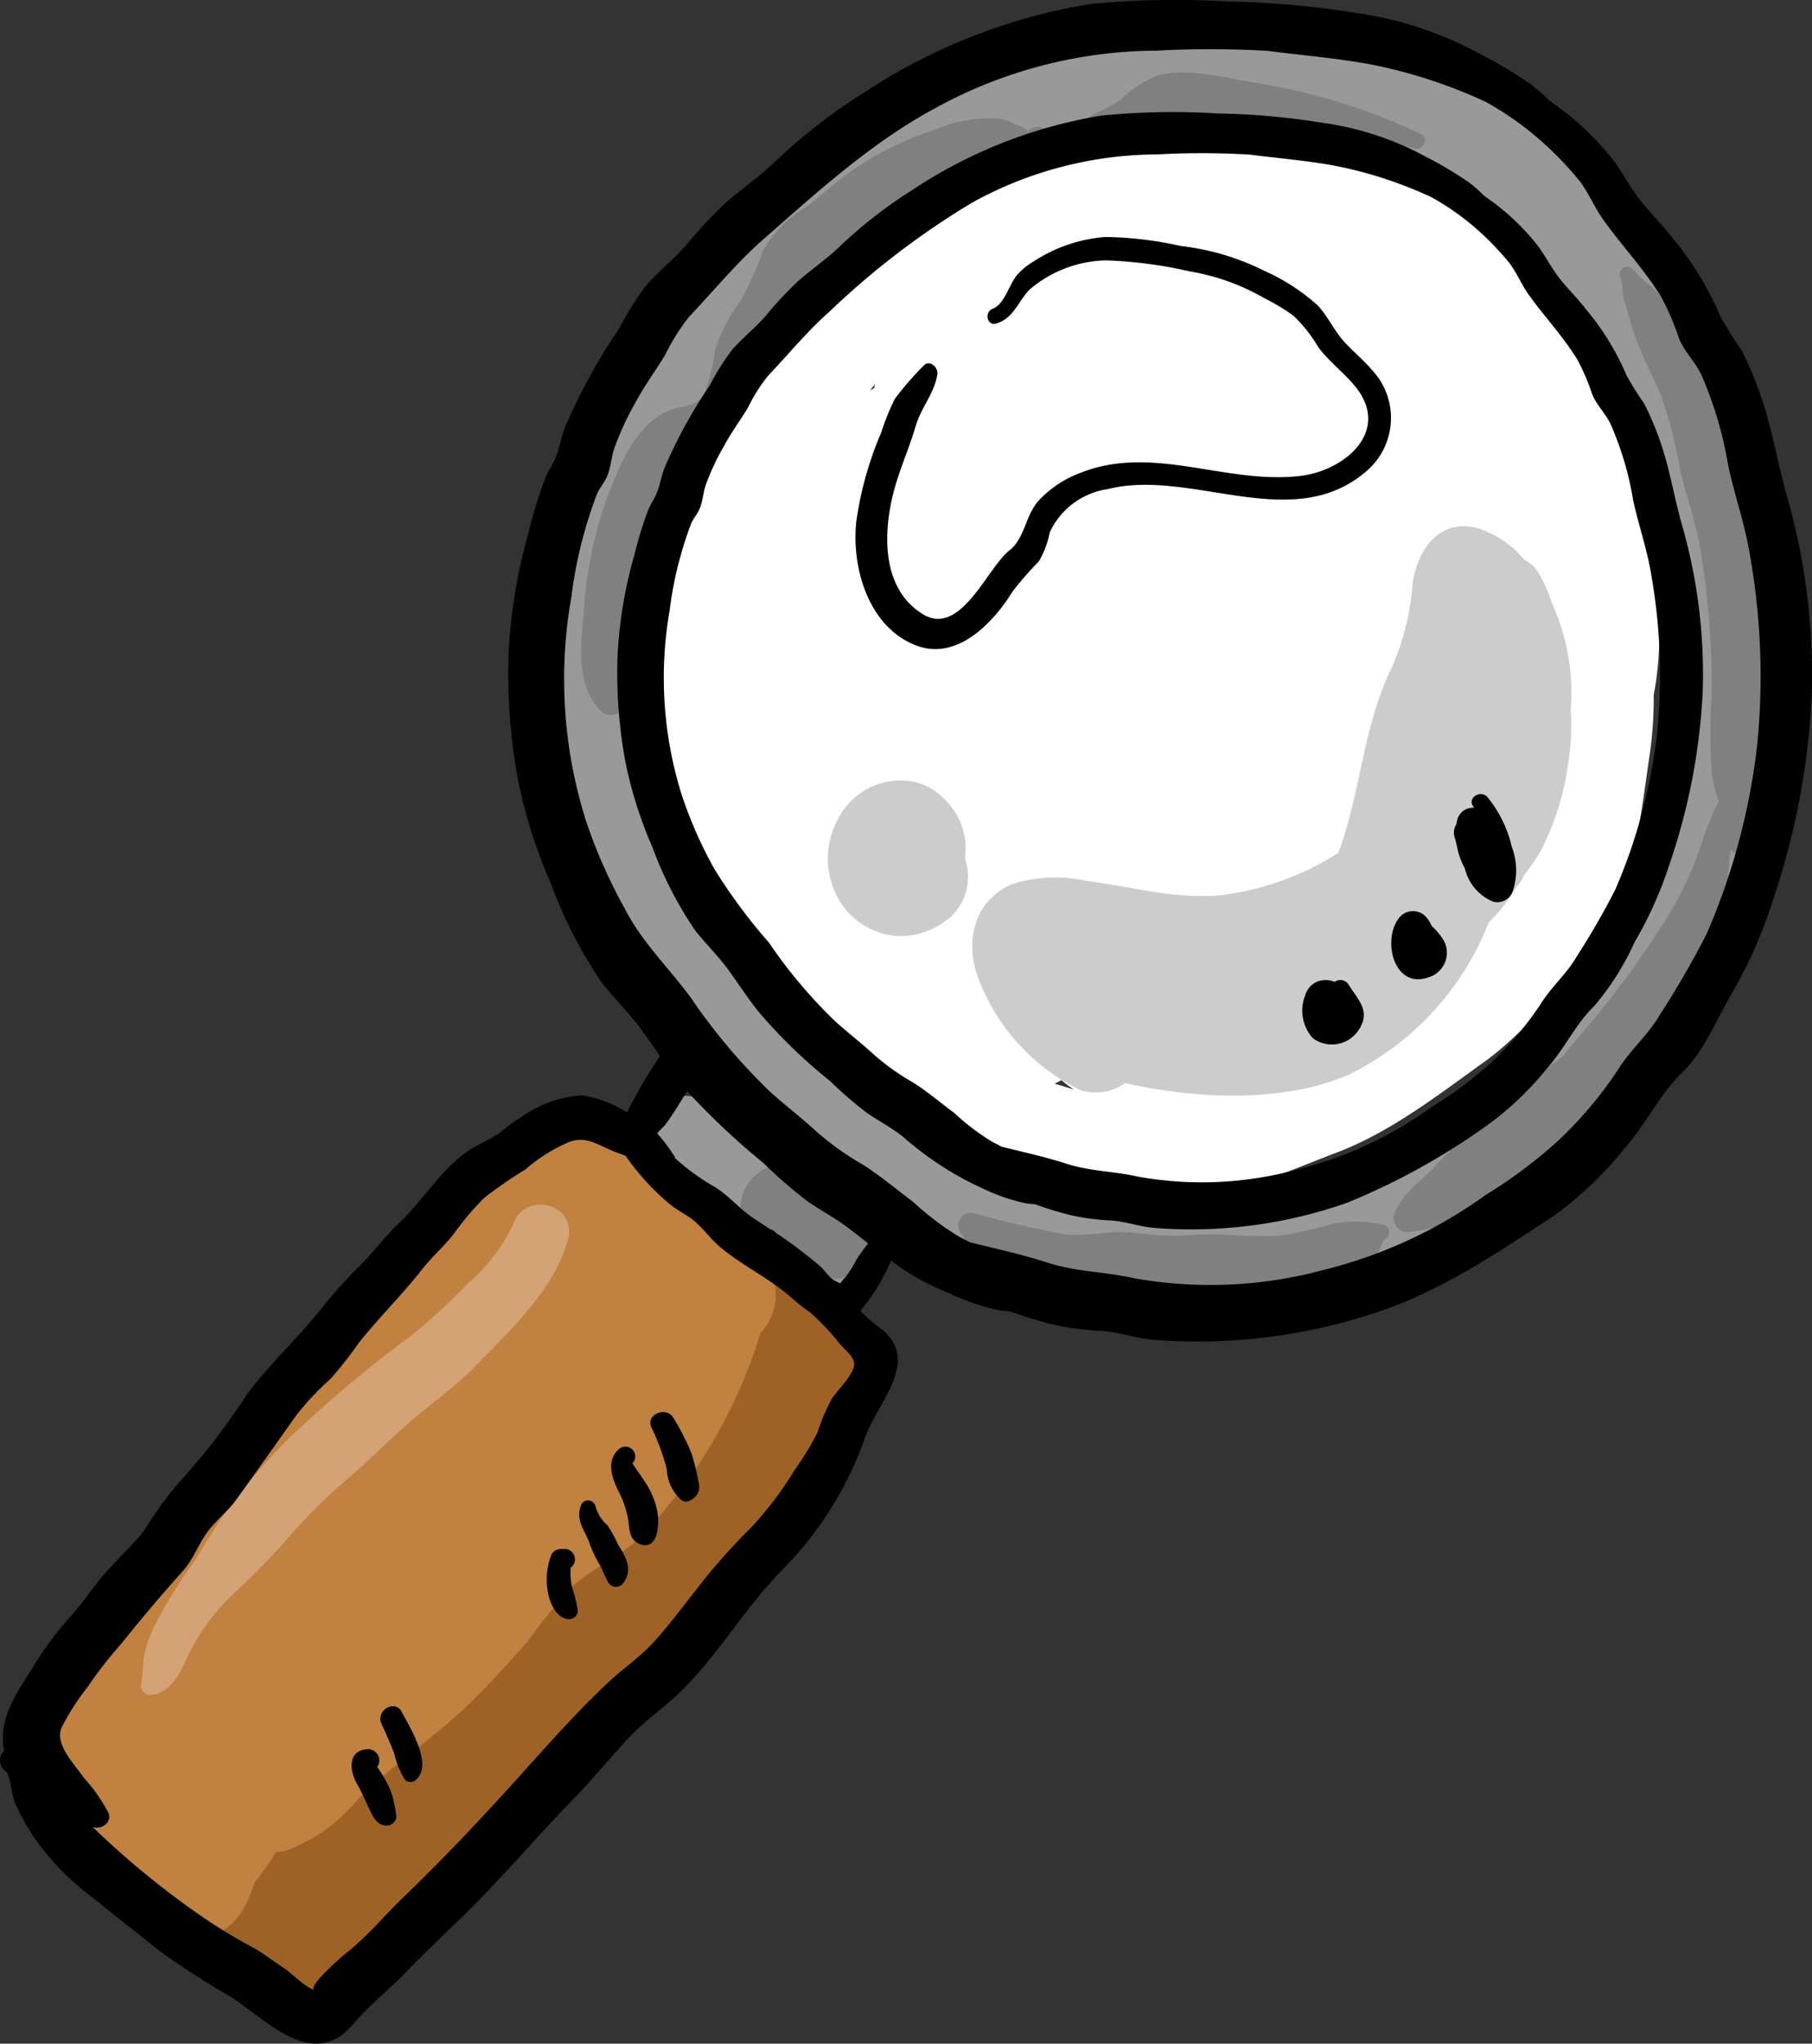<svg xmlns="http://www.w3.org/2000/svg" width="104.61" height="117.98" viewBox="0 0 104.61 117.98">
  <rect x="0" y="0" width="104.61" height="117.98" fill="#333333" stroke="none"/>
  <g id="Group_3218" data-name="Group 3218" transform="translate(0)">
    <path id="Path_66990" data-name="Path 66990" d="M68.73,58.955c.47-1.7.68-3.45,1.13-5.152A13.235,13.235,0,0,1,73.016,48.4c1.066-1.223,1.893-2.622,2.987-3.823a16.052,16.052,0,0,1,4.251-3.4,38.392,38.392,0,0,0,4-2.524,22.7,22.7,0,0,1,5.187-2.326,21.435,21.435,0,0,1,6.36-1.593,49.715,49.715,0,0,1,6.258.259c1.04.073,2.151.15,3.239.325,1.7-.313,3.73-.616,5.3.241a37.784,37.784,0,0,1,4.022,2.9,15.936,15.936,0,0,1,3.9,3.767,20.155,20.155,0,0,1,2,4.383,8.43,8.43,0,0,1,.816.794,11.951,11.951,0,0,1,2.318,4.318,19.342,19.342,0,0,1,1.227,4.832c.251,3.483.751,6.775.085,10.256a23.449,23.449,0,0,1-.24,3.5c-.512,3.4-.786,6.824-2.625,9.847a14.912,14.912,0,0,1-1.556,2.056c-.335.385-.752,1.089-1.155,1.595a21,21,0,0,1-3.983,4.035c-2.73,1.951-5.583,4.208-8.768,5.406-1.609.605-3.168,1.3-4.816,1.787a24.18,24.18,0,0,1-5.76.95c-3.392.166-6.971-1.094-10.1-2.288a13.551,13.551,0,0,1-4.363-2.734c-.933-.879-2.185-1.718-3.247-2.71-.627-.586-1.134-1.24-1.8-1.792a18.629,18.629,0,0,1-1.852-1.618,22.741,22.741,0,0,1-3.508-4.657c-1.72-3.282-3.445-6.745-3.824-10.482A29.952,29.952,0,0,1,68.73,58.955Zm46.881,20.528a9.479,9.479,0,0,1,1.239-1.376,5.2,5.2,0,0,0,.551-.772,3.426,3.426,0,0,1-1.431-.548c0,.031-.007.062-.011.094a9.106,9.106,0,0,1-1.327,3.953A8.472,8.472,0,0,0,115.611,79.483ZM112.9,82.659c.35-.33.685-.683,1.015-1.039a3.5,3.5,0,0,1-2.092.807c-.048.232-.1.463-.154.693-.047.194-.1.395-.16.6A16.927,16.927,0,0,0,112.9,82.659ZM91.491,89.6a6.955,6.955,0,0,1-.721-.542c-.13.071-.26.142-.393.205C90.753,89.374,91.126,89.485,91.491,89.6ZM79.962,49.108c.016-.076.033-.153.05-.229-.1.12-.2.24-.3.362C79.793,49.193,79.877,49.149,79.962,49.108Z" transform="translate(-29.492 -26.701)" fill="#fff"/>
    <path id="Path_66991" data-name="Path 66991" d="M267.208,314.956c.281-.392.571-.776.866-1.156a3.37,3.37,0,0,1,.774-.973c2.395-2.92,5.128-5.557,7.728-8.288.853-.9,1.494-1.732,2.171-2.576a6.08,6.08,0,0,1,.355-1.031,24.655,24.655,0,0,1,3.387-4.606c1.246-1.6,2.316-3.306,3.713-4.782,1.529-1.614,3.075-3.255,4.656-4.811a5.664,5.664,0,0,1,2.795-1.9,3.4,3.4,0,0,1,.811-.035,1.983,1.983,0,0,1,.957-1.43c1.668-.929,3.422.126,4.672,1.3.3.28.571.575.848.866.316.276.639.543.965.805a4.7,4.7,0,0,1,2,1.2,25.143,25.143,0,0,1,1.772,1.987c1.823.4,3.566,2.345,4.734,3.509,1.385,1.38,3.9,3.409,3.233,5.6a1.686,1.686,0,0,1-.94,1.1,3.544,3.544,0,0,1-.469,2.547c.008-.01-.186.255-.31.412-.03.1-.1.281-.1.283a4.7,4.7,0,0,1-1.006,1.581c-.608.814-1.293,1.527-1.877,2.357a15.644,15.644,0,0,1-1.969,2.7c-1.576,1.447-2.768,3.209-4.518,4.523a48.7,48.7,0,0,0-4.824,4.25c-1.489,1.463-3.022,2.9-4.506,4.19-.841.731-1.75,1.307-2.53,2.046-.8.756-1.616,1.5-2.44,2.226a25.473,25.473,0,0,0-1.82,1.937c-.684.74-1.022,1.539-1.665,2.329a4.522,4.522,0,0,1-4.689,1.67,7,7,0,0,1-2.1-1.318c-.466-.321-1.013-.51-1.5-.783-.441-.245-.822-.6-1.254-.847a6.452,6.452,0,0,1-2.025-1.289,4.916,4.916,0,0,1-1.059-1.927c-.01-.037-.014-.07-.021-.106-.372-.28-.749-.557-1.147-.819a21.247,21.247,0,0,1-2.931-1.949c-.741-.689-1.758-1.26-2.168-2.229C264.859,319.346,265.935,316.729,267.208,314.956Z" transform="translate(-263.623 -217.799)" fill="#9e6226"/>
    <path id="Path_66992" data-name="Path 66992" d="M289.685,313.63c.47-.694.625-.783.907-1.247.31-.51.553-1.062.87-1.567.556-.887,1.249-1.615,1.779-2.5a23.727,23.727,0,0,1,2.141-2.952,30.632,30.632,0,0,1,2.432-2.737c.717-.674,1.53-1.155,2.169-1.843a58.792,58.792,0,0,0,4.133-5.135,38.567,38.567,0,0,0,3.211-4.58,13.032,13.032,0,0,1,4.586-4.954,19,19,0,0,1,3.527-2.157,3.991,3.991,0,0,1,.886-1.5c1.675-1.718,3.846-1.018,5.58.129a49.335,49.335,0,0,1,7.377,6.579,3.128,3.128,0,0,1,.019,4.366,29.218,29.218,0,0,1-7.156,12.009c-1.134.959-2.522,1.609-3.648,2.568a29.637,29.637,0,0,0-2.613,3.209c-1.021,1.14-2.165,2.422-3.345,3.576-2.087,2.042-4.486,3.542-6.494,5.58a9.845,9.845,0,0,1-4.106,2.941,2.517,2.517,0,0,1-.616.089,13.617,13.617,0,0,1-1.224,1.748c-.016.046-.034.095-.055.151.008-.021-.5,1.361-.2.477a3.973,3.973,0,0,1-3.747,2.853,6.546,6.546,0,0,1-5.882-5.793,6.045,6.045,0,0,1-1.107-2.5,20.007,20.007,0,0,1-.475-3.438A5.894,5.894,0,0,1,289.685,313.63Z" transform="translate(-285.395 -216.585)" fill="#c18140"/>
    <path id="Path_66993" data-name="Path 66993" d="M340.389,329.435c.113-.493.085-1,.155-1.492a7.141,7.141,0,0,1,.679-1.929,28.915,28.915,0,0,1,2.2-3.552c.784-1.213,1.451-2.421,2.333-3.582a38.1,38.1,0,0,1,3.277-3.669,71.87,71.87,0,0,1,6.857-5.757,35.353,35.353,0,0,0,3.322-3.04,10.442,10.442,0,0,0,2.645-3.443c.681-1.982,3.737-1.189,3.171.874-.8,2.9-3.31,5.2-5.344,7.3-1.1,1.139-2.421,2.064-3.628,3.091-1.274,1.085-2.436,2.286-3.7,3.376a30.622,30.622,0,0,0-3.6,3.585,42.916,42.916,0,0,1-3.16,3.2,12.156,12.156,0,0,0-2.66,3.811c-.389.852-.967,1.867-2.024,1.924A.554.554,0,0,1,340.389,329.435Z" transform="translate(-332.239 -232.28)" fill="#d4a375"/>
    <path id="Path_66994" data-name="Path 66994" d="M263.557,276.217c.014-.034.027-.068.041-.1a2.171,2.171,0,0,1,2.571-1.46c1.075.187,1.711,1.135,2.449,1.716a32.162,32.162,0,0,1,3.271,2.347,11.291,11.291,0,0,0,2.428,2.076c1.245.709,2.23,1.29,2.355,2.869.149,1.874-1.908,2.436-3.2,1.726l.013.1c-.635-.417-1.426-.687-2.091-1.124a13.556,13.556,0,0,1-2.617-2.245,12.491,12.491,0,0,0-2.174-1.875,6.428,6.428,0,0,1-1.371-1.187c-.132-.161-.353-.337-.315-.382A1.941,1.941,0,0,1,263.557,276.217Z" transform="translate(-226.088 -211.331)" fill="#999"/>
    <path id="Path_66995" data-name="Path 66995" d="M264.808,293.845a2.591,2.591,0,0,1,2.549-2.251,5.05,5.05,0,0,1,3.592,2.01,11.7,11.7,0,0,1,.741.971c-.284-.392.2.251.3.443a2.429,2.429,0,0,1,.212,1.937l-.035,0a1.477,1.477,0,0,1-.763.949q-.721.318-.315.125.443-.21-.39.157a2.849,2.849,0,0,1-2.226-.4,11.9,11.9,0,0,1-1.309-.822c-.1-.076-.266-.159-.377-.251-.042-.007-.083-.012-.125-.021A2.577,2.577,0,0,1,264.808,293.845Z" transform="translate(-222.043 -224.403)" fill="gray"/>
    <path id="Path_66996" data-name="Path 66996" d="M36.51,38.131a23.808,23.808,0,0,1,1.881-5.408,23.487,23.487,0,0,1,2.872-4.762c.431-.526.9-.994,1.313-1.531.633-.834,1.176-1.745,1.855-2.546a41.027,41.027,0,0,1,2.828-3.4c1.376-1.3,2.8-2.537,4.211-3.8a26.732,26.732,0,0,1,2.191-1.733c.324-.235.646-.535.974-.754.188-.125,1.12-.787.3,0a15.3,15.3,0,0,1,4.638-3.311A26.77,26.77,0,0,1,63.992,9.17a28.487,28.487,0,0,1,5.8-.649c1.641,0,3.255-.447,4.9-.41.929.02,1.852.26,2.788.287,1.2.035,2.371-.013,3.567.113a17.424,17.424,0,0,1,5.165,1.182c.947.415,1.878.853,2.811,1.294A20.693,20.693,0,0,1,91.7,12.2c1.225.8,2.493,1.562,3.637,2.489a8.207,8.207,0,0,1,1.323.876A11.028,11.028,0,0,1,98.886,18.3c.562.9.977,1.869,1.517,2.773a24.961,24.961,0,0,1,1.628,2.8,3.456,3.456,0,0,1,.294,1.245,1.885,1.885,0,0,1,1.175.974c.141.3.26.586.364.867.418,1.041.77,2.1,1.1,3.179a29.344,29.344,0,0,1,.668,3.032,2.571,2.571,0,0,1-.087,1.318,33.1,33.1,0,0,0,.967,3.2,28.1,28.1,0,0,1,1.083,5.135,14.276,14.276,0,0,1,.133,5.82,1.773,1.773,0,0,1-.883,1.177c-.007.369-.008.74.015,1.116a12.275,12.275,0,0,1-.1,3.582,40.017,40.017,0,0,1-1.669,5.931,24.391,24.391,0,0,1-2.74,4.861,26.231,26.231,0,0,1-3.634,4.636c-.742.667-1.331,1.464-2.1,2.116-.8.677-1.568,1.362-2.389,1.983a10.043,10.043,0,0,1-2.666,1.65,4.4,4.4,0,0,1-.738.194c-.455.326-.922.641-1.407.946a27.071,27.071,0,0,1-11.584,4.278c-1.792.142-3.738.23-5.657.249a23.462,23.462,0,0,1-3.207-.283c-1.057-.134-1.72-.229-2.488-.338a12.619,12.619,0,0,1-3.575-1.215,25.921,25.921,0,0,1-2.579-1.213c-1.646-1.007-3.222-2.12-4.836-3.174-.911-.6-1.537-1.181-2.485-1.786a17.223,17.223,0,0,1-2.475-1.634,8.75,8.75,0,0,1-1.65-2.1,7.507,7.507,0,0,1-1.344-.8,22.857,22.857,0,0,1-1.922-1.7,7.5,7.5,0,0,1-1.565-1.963,7.884,7.884,0,0,0-1.412-1.533,7.561,7.561,0,0,1-.889-1.15c-.066-.109-.262-.519-.375-.776-.184-.249-.573-.836-.63-.933a6.391,6.391,0,0,1-.613-1.506c-.01-.037-.019-.078-.029-.117a16.416,16.416,0,0,1-1.5-4.395,43.063,43.063,0,0,0-1.092-4.852,23.021,23.021,0,0,1-1.256-5.987A22.359,22.359,0,0,1,36.51,38.131ZM48.185,60.86A7.156,7.156,0,0,1,49.3,62.811c.98,1.117,2,2.169,3,3.274a10.063,10.063,0,0,1,.847,1.083c1.374.781,2.736,1.575,4.054,2.424,1.381.889,2.7,1.9,4.132,2.838a24.874,24.874,0,0,0,4.589,2.424,17.755,17.755,0,0,0,4.884.9,29.505,29.505,0,0,0,4.909.079,26.666,26.666,0,0,0,2.718-.137c.932-.179,1.882-.465,2.8-.726s1.823-.55,2.722-.863a8.643,8.643,0,0,0,1.023-.41c.164-.082.319-.185.484-.265l.492-.207.033-.025a9.472,9.472,0,0,1,1.945-1.07,4.105,4.105,0,0,1,.409-.492,13.248,13.248,0,0,1,2.064-1.43,24.268,24.268,0,0,0,3.893-3.382c.569-.618,1.25-1.078,1.8-1.7a23.3,23.3,0,0,0,1.369-2.031c.929-1.317,1.619-2.784,2.531-4.1a15.565,15.565,0,0,0,1.771-4.389,10.363,10.363,0,0,0,.593-2.9,32.921,32.921,0,0,1,.264-3.344c.111-.877.209-1.783.287-2.692a13.5,13.5,0,0,1-.642-3.082c-.142-1.34-.285-2.667-.5-3.991-.778-2.286-1.212-4.677-2.118-6.907-.494-1.218-.915-2.465-1.4-3.686-.2-.5-.368-1.014-.543-1.53-.88-1.085-1.54-2.275-2.468-3.339a17.869,17.869,0,0,1-1.705-2.05,5.782,5.782,0,0,1-.5-.976c-.046-.115-.124-.5-.177-.751-.03-.026-.06-.052-.091-.077a39.77,39.77,0,0,0-3.875-2.277,38.245,38.245,0,0,0-4.313-1.987,12.57,12.57,0,0,0-3.463-.99c-1.529-.208-3.053-.074-4.594-.2a16.471,16.471,0,0,0-2.613-.192c-.849.063-1.65.262-2.5.344-1.385.134-2.764.106-4.156.27-.621.073-1.257.1-1.878.205a6.029,6.029,0,0,1-1,.368c-.451.164-.893.3-1.331.5a17.315,17.315,0,0,0-3.37,1.852c-.1.07-.18.128-.252.177-.072.093-.18.221-.341.4a2.7,2.7,0,0,1-.741.651c-.655.412-1.286.814-1.916,1.279a30.942,30.942,0,0,0-6.347,6.132c-.871,1.172-1.787,2.267-2.6,3.482-.837,1.251-1.842,2.282-2.628,3.564-.41.668-.829,1.344-1.23,2.017-.333.56-.518,1.194-.86,1.747a9.741,9.741,0,0,0-1.13,4.657,23.939,23.939,0,0,0,.456,5.46c.338,1.641.9,3.192,1.176,4.851a29.129,29.129,0,0,0,.872,3.964c1.285,1.252,1.784,2.753,2.673,3.96C47.059,59.852,47.819,60.421,48.185,60.86Z" transform="translate(-5.023 -6.24)" fill="#999"/>
    <g id="Group_3216" data-name="Group 3216" transform="translate(33.553 4.186)">
      <path id="Path_66997" data-name="Path 66997" d="M39.3,121.312c.579-1.232,1.674-1.825,2.52-2.844a41.136,41.136,0,0,1,3.4-3.073,34.748,34.748,0,0,1,3.355-2.715c.156-.119.353-.274.519-.424-.125.092.547-.714.482-.638.409-.486.829-.958,1.23-1.453A52.614,52.614,0,0,0,55.08,104.2a19.133,19.133,0,0,0,1.868-4.029c.191-.607.439-1.21.676-1.8a5.045,5.045,0,0,1,.349-.683,11.469,11.469,0,0,1-.4-1.568,29.6,29.6,0,0,1-.008-4.525,50.062,50.062,0,0,0-.665-8.576c-.261-1.458-.766-2.873-1.125-4.309a29.226,29.226,0,0,0-1.115-4.437c-.533-1.229-1.177-2.422-1.605-3.7-.2-.6-.352-1.223-.549-1.828-.12-.37-.057-.994-.212-1.3a.443.443,0,0,1,.764-.447,4.355,4.355,0,0,0,.968.866,9.605,9.605,0,0,1,1.283,1.554,24.842,24.842,0,0,1,2.516,3.757,23.059,23.059,0,0,1,1.3,4.613,48.677,48.677,0,0,1,1.241,5.046,30.792,30.792,0,0,1,.516,4.454c.006,1.593.112,3.19.114,4.79a15.8,15.8,0,0,1-.512,4.681c-.37,1.222-.37,2.781-1.189,3.8-.2.254-.53.092-.643-.149-.027.17-.049.341-.065.513a15.9,15.9,0,0,1-.881,4.4,35.391,35.391,0,0,1-3.687,7.135,14.141,14.141,0,0,1-2.481,3.055c-1.074.9-2.289,1.616-3.356,2.546-1.23,1.072-2.667,1.834-3.985,2.791a9.522,9.522,0,0,1-1.745,1.113,9.558,9.558,0,0,1-2.249.537A.812.812,0,0,1,39.3,121.312Z" transform="translate(7.704 -55.581)" fill="gray"/>
      <path id="Path_66998" data-name="Path 66998" d="M135.827,303.873a55.105,55.105,0,0,0,5.454,1.253,19.794,19.794,0,0,0,2.64-.165c.939-.025,1.848.151,2.781.2,1.108.059,2.2-.1,3.3-.063a30.766,30.766,0,0,0,3.413.091,27.2,27.2,0,0,0,3.261-.735,7.376,7.376,0,0,1,2.7.072.447.447,0,0,1,.223.825c-.247.187-.337.715-.536.974a3.8,3.8,0,0,1-1.186.983,14.1,14.1,0,0,1-3.5,1.2,22.916,22.916,0,0,1-3.9.368c-1.33.06-2.646.257-3.98.212a32.564,32.564,0,0,1-6.41-.35,7.412,7.412,0,0,1-3.105-1.636,8.477,8.477,0,0,1-1.966-2.176A.726.726,0,0,1,135.827,303.873Z" transform="translate(-113.162 -238.024)" fill="gray"/>
      <path id="Path_66999" data-name="Path 66999" d="M126.073,20.977c.615-.532,1.426-.736,2.083-1.218a7.078,7.078,0,0,1,2.157-1.423c1.772-.47,3.933.167,5.689.428a35.262,35.262,0,0,1,9.52,2.95c.488.225.137.974-.357.848-1.659-.426-3.29-.018-4.96-.2-1.563-.172-3.153-.1-4.7-.31a14.063,14.063,0,0,0-4.886-.212,6,6,0,0,1-2.552-.243c-.718-.117-1.306.207-1.932-.188A.277.277,0,0,1,126.073,20.977Z" transform="translate(-97.047 -18.168)" fill="gray"/>
      <path id="Path_67000" data-name="Path 67000" d="M221.369,58.116a23.973,23.973,0,0,1,1.225-6.345c.687-1.846,1.529-4.2,3.369-5.24.81-.457,1.887-.262,2.391-1.129a13.888,13.888,0,0,0,.627-2.613,10.2,10.2,0,0,1,1.44-2.74,18.042,18.042,0,0,0,1.305-2.9,6.858,6.858,0,0,1,2.345-2.433c.771-.515,1.423-1.179,2.181-1.738a17.829,17.829,0,0,1,5.472-2.838,7.85,7.85,0,0,1,3.724-.61c.465.1.842.347,1.279.478a.785.785,0,0,1,.28.28.651.651,0,0,1,.5-.274c.506-.154.676.583.213.772a20.376,20.376,0,0,0-1.954,1.183,20.858,20.858,0,0,1-2.907,1.3,9.572,9.572,0,0,0-2.617,1.129c-.74.535-1.567.933-2.274,1.511a25.491,25.491,0,0,0-3.852,3.616c-.54.668-1.046,1.324-1.626,1.955-.675.734-.879,1.723-1.529,2.452-.487.547-1.24.66-1.739,1.142a6.845,6.845,0,0,0-1.007,2.341,13.773,13.773,0,0,1-1.278,2.521,11.545,11.545,0,0,0-.99,2.279A22.249,22.249,0,0,0,224.78,57.7c-.094.973-.079,1.982-.258,2.948a10.743,10.743,0,0,1-.324,1.3c-.126.388-.537.83-.488,1.24.082.7-.892.992-1.331.551C220.919,62.273,221.2,59.993,221.369,58.116Z" transform="translate(-221.229 -26.862)" fill="gray"/>
    </g>
    <g id="Group_3217" data-name="Group 3217" transform="translate(47.79 30.383)">
      <path id="Path_67001" data-name="Path 67001" d="M91.572,152.515a8.2,8.2,0,0,1,4.243-.2c2.728.339,5.352,1.145,8.117.8a16.384,16.384,0,0,0,6.486-2.406c1.272-3.34,1.427-7.373,3.105-10.731a14.856,14.856,0,0,0,1.186-4.834c.275-1.859,1.457-3.713,3.648-3.212a5.746,5.746,0,0,1,2.792,1.846,1.9,1.9,0,0,1,.791.711,7.951,7.951,0,0,1,.8,1.768,12.593,12.593,0,0,1,1.134,5.123,9.388,9.388,0,0,1-.036,1.024,14.276,14.276,0,0,1-.136,3.07,15.74,15.74,0,0,1-1.566,5.057c-.39.716-.931,1.352-1.38,2.032a8.688,8.688,0,0,1-1.648,2.145c-.01.024-.018.048-.028.071a16.423,16.423,0,0,1-8,8.7c-3.746,1.679-8.789,1.431-12.728.569-.078-.017-.156-.039-.235-.059a2.9,2.9,0,0,1-2.626.4,11.833,11.833,0,0,1-5.834-6.389C88.905,156.091,89.192,153.569,91.572,152.515Z" transform="translate(-80.946 -131.853)" fill="#ccc"/>
      <path id="Path_67002" data-name="Path 67002" d="M240.465,216.667c.081.329.12.521,0,0Z" transform="translate(-232.446 -197.123)" fill="#ccc"/>
      <path id="Path_67003" data-name="Path 67003" d="M241.108,197.8a4.054,4.054,0,0,1,3.689-2.27l-.039.011a3.226,3.226,0,0,1,1.856.529l-.067-.066c.079.058.154.116.229.174l.021.016.049.039a3.861,3.861,0,0,1,.409.359,4.034,4.034,0,0,1,.95,1.378,3.852,3.852,0,0,1,.268,1.866c0,.065-.006.129-.008.193.024.089.047.182.069.27a3.157,3.157,0,0,1-.83,3.04,4.417,4.417,0,0,1-2.98,1.178,4.242,4.242,0,0,1-3.8-2.617A4.729,4.729,0,0,1,241.108,197.8Z" transform="translate(-240.54 -180.858)" fill="#ccc"/>
      <path id="Path_67004" data-name="Path 67004" d="M240.831,216.136c-.008-.032-.016-.066-.025-.1,0-.019-.007-.039-.011-.058Z" transform="translate(-232.813 -196.592)" fill="#ccc"/>
    </g>
    <path id="Path_67005" data-name="Path 67005" d="M29.248,101.065c-.377-1.969.83-3.439,1.859-5.133a18.406,18.406,0,0,1,2.028-2.672c.74-.832,1.338-1.777,2.084-2.6.673-.745,1.436-1.455,2.063-2.233a24.01,24.01,0,0,1,2.018-2.8A38.064,38.064,0,0,0,43.265,80.5c1.3-1.74,2.853-3.173,4.223-4.853a26.734,26.734,0,0,1,2.158-2.44c.862-.825,1.539-1.781,2.4-2.6,1.5-1.413,2.546-3.333,4.37-4.407a15.6,15.6,0,0,0,1.388-.756,14.188,14.188,0,0,1,1.615-1.168,6.964,6.964,0,0,1,3.166-1.046,6.77,6.77,0,0,1,2.627.992,28.516,28.516,0,0,1,1.9-3.26c-.348-.5-.69-.994-1.045-1.486-.7-.967-1.565-1.791-2.3-2.729A26.257,26.257,0,0,1,60.8,50.973a29.02,29.02,0,0,1-1.9-6.035,33.98,33.98,0,0,1-.526-7.256,31,31,0,0,1,1.167-6.989,26.281,26.281,0,0,1,.924-3.029c.154-.414.412-.769.585-1.16.256-.581.343-1.224.573-1.827a34.02,34.02,0,0,1,3.131-5.712,16.634,16.634,0,0,1,1.587-2.516c.733-.821,1.6-1.507,2.322-2.338a24.337,24.337,0,0,1,2.272-2.429c.948-.825,1.991-1.533,2.892-2.413a32.489,32.489,0,0,1,5.008-3.886A33.494,33.494,0,0,1,91.909.24,49.858,49.858,0,0,1,99.976.093a50.141,50.141,0,0,1,7.235.643,20.961,20.961,0,0,1,7.157,2.335,25.6,25.6,0,0,1,3.042,1.813,10.7,10.7,0,0,1,1.077.952,16.172,16.172,0,0,1,3.737,3.506c.515.724.913,1.5,1.466,2.206.573.727,1.236,1.369,1.806,2.1a18.261,18.261,0,0,1,2.832,4.615,22.146,22.146,0,0,0,1.214,1.936,20.272,20.272,0,0,1,1.136,2.7c.656,1.9.965,3.913,1.524,5.844a37.515,37.515,0,0,1,1.4,11.528,43.258,43.258,0,0,1-2.278,11.813,27.112,27.112,0,0,1-2.431,5.437c-.872,1.517-1.533,3.209-2.806,4.437-1.254,1.208-2.048,2.923-3.215,4.253a21.739,21.739,0,0,1-4.114,3.953c-3.13,2.042-6.254,4.18-9.81,5.44a32.6,32.6,0,0,1-13.4,1.738c-1.011-.091-1.963-.45-2.974-.513a15.594,15.594,0,0,1-2.947-.408,24.007,24.007,0,0,1-2.3-.714c-.208-.015-.417-.034-.628-.064a13.564,13.564,0,0,1-3.012-1.037,14.08,14.08,0,0,1-3.241-1.835,10.793,10.793,0,0,1-1.771,2.9,8.986,8.986,0,0,0,1.044.924c2.638,1.892-.116,4.381-.824,6.552a20.352,20.352,0,0,1-4.811,7.567C72,92.866,70.485,95.5,68.364,97.6c-.968.957-2.1,1.7-3.038,2.706-1.077,1.147-2.064,2.375-3.163,3.5-2.222,2.285-4.264,4.717-6.555,6.94-1.068,1.036-2.149,2.058-3.184,3.127-1.006,1.039-2.08,1.863-3.007,2.963-2.346,2.779-4.971-.214-7.113-1.576a47.012,47.012,0,0,1-4-2.575q-1.986-1.559-3.956-3.143a15.543,15.543,0,0,1-3.273-3.321,13.41,13.41,0,0,1-1.215-2.174c-.132-.308-.3-1.644-.477-1.759A.779.779,0,0,1,29.248,101.065Zm52.47-31.688A16.728,16.728,0,0,0,84.388,71.4c.2.094.4.2.6.312,1.51.38,3.02.7,4.506,1.183,1.661.538,3.319.516,5,.9a25.124,25.124,0,0,0,11.064-.517,26.975,26.975,0,0,0,9.231-4.3,27.62,27.62,0,0,0,4.148-3.1,23.086,23.086,0,0,0,3.437-4.053c.729-1.2,1.783-2.061,2.471-3.256a53.14,53.14,0,0,0,2.7-4.669,38.267,38.267,0,0,0,2.917-10.957,40.163,40.163,0,0,0-.423-10.885c-.281-1.759-.886-3.448-1.258-5.188a21.779,21.779,0,0,0-1.581-5.3c-.362-.725-.95-1.27-1.256-2.031a15.131,15.131,0,0,0-1.022-2.383c-.981-1.606-2.287-2.971-3.372-4.5-.488-.687-.813-1.479-1.306-2.155a19.586,19.586,0,0,0-2.275-2.375,17.9,17.9,0,0,0-3.187-2.246,29.239,29.239,0,0,0-6.493-2.134c-2.012-.386-4.076-.546-6.1-.81a57.652,57.652,0,0,0-6.414-.011A26.693,26.693,0,0,0,82.952,6.273c-3.631,1.955-6.8,4.845-9.879,7.546-1.527,1.339-2.887,3-4.288,4.479A11.968,11.968,0,0,0,67.4,20.509c-.537.884-1.156,1.713-1.644,2.627a16.519,16.519,0,0,0-1.3,2.8c-.157.508-.184,1.042-.387,1.537-.152.371-.417.661-.585,1.019a25.676,25.676,0,0,0-1.493,6,27.135,27.135,0,0,0,.839,12.865,29.965,29.965,0,0,0,2.242,5.084c1.008,1.97,2.5,3.368,3.8,5.127a33.952,33.952,0,0,0,4.627,5.487c.874.781,1.8,1.491,2.666,2.286a16.462,16.462,0,0,0,2.669,1.9C79.816,67.864,80.783,68.679,81.718,69.377Zm-2.584,2.407c-.33-.258-.659-.518-.988-.774-.807-.627-1.649-1.071-2.488-1.637a28.056,28.056,0,0,1-2.582-2.236,43.031,43.031,0,0,1-4.4-4.144c-.4.639-.782,1.3-1.226,1.893-.2.264-.414.394-.493.554a9.563,9.563,0,0,1,.961,1.27.726.726,0,0,1,.079.164,12.9,12.9,0,0,0,2.293,1.657c.8.5,1.406,1.248,2.187,1.775.332.224.666.44,1,.657a.724.724,0,0,1,.345.226c.419.277.834.56,1.236.869.438.337.881.674,1.3,1.039.256.225.556.7.853.84.46.223.206.181.577-.175a5.46,5.46,0,0,0,.647-1.011A9.032,9.032,0,0,1,79.133,71.784Zm-45.3,30.83a9.585,9.585,0,0,1,1.445,2.061c.2.563-.447.979-.928.788a49.1,49.1,0,0,0,6.185,5.087,30.689,30.689,0,0,0,3.158,1.922c.592.347,1.142.777,1.719,1.15.371.241,1.3,1.175,1.781,1.274-.538-.145,1.582-1.972,1.811-2.152,1.182-.927,2.195-2.155,3.28-3.2,2.145-2.06,4.158-4.186,6.157-6.385,1.849-2.033,3.708-4.189,5.714-6.064.88-.822,1.855-1.46,2.658-2.364,1-1.122,1.881-2.326,2.811-3.5A35.458,35.458,0,0,1,72.258,88.3a19.582,19.582,0,0,0,2.62-3.425A16.582,16.582,0,0,0,76.2,82.709a11.516,11.516,0,0,1,.834-1.96c.335-.5,1.214-1.348,1.29-1.94.06-.474-.591-.9-.938-1.358a13.779,13.779,0,0,0-1.642-1.715c-.527-.345-1-.8-1.484-1.186-1.156-.912-2.5-1.581-3.629-2.518-.526-.436-.924-.993-1.426-1.449-.471-.428-1.061-.676-1.549-1.083a14.37,14.37,0,0,1-2.391-2.579c-.05-.069-.1-.137-.14-.2-.278-.1-.554-.2-.805-.306-.945-.4-1.549-.86-2.533-.456a9.8,9.8,0,0,0-2.455,1.56,26.271,26.271,0,0,0-2.345,1.614,15.643,15.643,0,0,0-1.675,1.957c-.583.8-1.333,1.417-1.936,2.191-1.156,1.483-2.5,2.787-3.673,4.271A21.416,21.416,0,0,1,48.092,79.6,16.149,16.149,0,0,0,46.121,81.7c-1.161,1.63-2.3,3.257-3.468,4.872-.459.634-1.045,1.1-1.537,1.7-.615.745-.9,1.7-1.555,2.43-1.244,1.385-2.415,2.775-3.58,4.231a23.21,23.21,0,0,0-1.93,2.481,13.578,13.578,0,0,0-1.516,2.385C32.219,100.795,33.326,101.858,33.835,102.614Z" transform="translate(-29.01 0)"/>
    <path id="Path_67006" data-name="Path 67006" d="M64.337,79.887c-.564-.732-1.069-1.5-1.609-2.252-.581-.805-1.3-1.491-1.915-2.273a21.868,21.868,0,0,1-2.477-4.812,24.18,24.18,0,0,1-1.582-5.025,28.292,28.292,0,0,1-.438-6.043,25.828,25.828,0,0,1,.972-5.821,21.944,21.944,0,0,1,.77-2.523c.128-.345.344-.64.487-.966.213-.484.286-1.019.477-1.522a28.35,28.35,0,0,1,2.607-4.757,13.862,13.862,0,0,1,1.322-2.1c.61-.683,1.329-1.255,1.934-1.947a20.253,20.253,0,0,1,1.892-2.023c.79-.687,1.658-1.276,2.408-2.009a27.07,27.07,0,0,1,4.171-3.236A27.9,27.9,0,0,1,84.245,28.3a41.5,41.5,0,0,1,6.718-.123,41.7,41.7,0,0,1,6.025.535,17.458,17.458,0,0,1,5.96,1.945,21.318,21.318,0,0,1,2.534,1.51,8.877,8.877,0,0,1,.9.793,13.472,13.472,0,0,1,3.112,2.92c.429.6.76,1.252,1.221,1.837.477.605,1.03,1.14,1.5,1.748a15.21,15.21,0,0,1,2.358,3.844,18.364,18.364,0,0,0,1.011,1.612,16.865,16.865,0,0,1,.946,2.249c.546,1.581.8,3.258,1.269,4.867a31.223,31.223,0,0,1,1.162,9.6,36.018,36.018,0,0,1-1.9,9.838A22.561,22.561,0,0,1,115.041,76a15.567,15.567,0,0,1-2.337,3.7c-1.044,1.007-1.706,2.435-2.678,3.542a18.114,18.114,0,0,1-3.426,3.292,39.379,39.379,0,0,1-8.17,4.53,27.149,27.149,0,0,1-11.162,1.447c-.842-.076-1.635-.375-2.477-.428a12.955,12.955,0,0,1-2.454-.34,20.052,20.052,0,0,1-1.917-.594c-.173-.012-.347-.029-.523-.053a11.3,11.3,0,0,1-2.508-.864,18.525,18.525,0,0,1-4.606-2.995c-.672-.522-1.373-.892-2.072-1.364a23.478,23.478,0,0,1-2.151-1.862A29.4,29.4,0,0,1,64.337,79.887Zm6.794,2.635a13.684,13.684,0,0,0,2.223,1.583c.821.512,1.626,1.192,2.4,1.773a13.917,13.917,0,0,0,2.224,1.684c.167.078.332.167.5.26,1.257.317,2.515.584,3.753.985,1.383.448,2.764.43,4.162.753a20.92,20.92,0,0,0,9.214-.431,22.473,22.473,0,0,0,7.688-3.581,22.993,22.993,0,0,0,3.454-2.582,19.222,19.222,0,0,0,2.862-3.376c.607-1,1.485-1.717,2.058-2.711a44.33,44.33,0,0,0,2.245-3.889,31.865,31.865,0,0,0,2.43-9.125,33.451,33.451,0,0,0-.352-9.065c-.234-1.464-.738-2.871-1.048-4.321a18.132,18.132,0,0,0-1.317-4.412c-.3-.6-.791-1.058-1.046-1.691a12.6,12.6,0,0,0-.851-1.985c-.817-1.338-1.9-2.474-2.808-3.747-.406-.573-.677-1.232-1.088-1.795a16.3,16.3,0,0,0-1.895-1.978A14.9,14.9,0,0,0,103.284,33a24.334,24.334,0,0,0-5.407-1.777c-1.675-.322-3.394-.455-5.078-.674a48.034,48.034,0,0,0-5.342-.009,22.235,22.235,0,0,0-10.671,2.785,46.391,46.391,0,0,0-8.227,6.284c-1.271,1.115-2.4,2.5-3.571,3.73a9.953,9.953,0,0,0-1.155,1.842c-.448.736-.963,1.426-1.369,2.188A13.765,13.765,0,0,0,61.383,49.7c-.131.423-.153.868-.322,1.28-.127.309-.347.551-.488.849a21.368,21.368,0,0,0-1.243,5,22.6,22.6,0,0,0,.7,10.714,24.971,24.971,0,0,0,1.867,4.234,31.818,31.818,0,0,0,3.163,4.269,28.267,28.267,0,0,0,3.853,4.569C69.639,81.268,70.414,81.859,71.131,82.522Z" transform="translate(-20.664 -21.626)"/>
    <path id="Path_67007" data-name="Path 67007" d="M135.995,70.591a13.179,13.179,0,0,1,.777-1.919,16.878,16.878,0,0,1,1.636-1.889c.343-.429.884.058.819.477-.169,1.085-.943,1.921-1.253,2.985-.384,1.32-.969,2.574-1.3,3.91-.582,2.331-.654,5.5,1.723,6.95,2.173,1.325,3.714-2.687,4.991-3.688.887-.695.906-1.973,1.662-2.844a6.244,6.244,0,0,1,2.409-1.621c4.218-1.695,8.432.685,12.746.163,2.557-.309,5.248-2.6,3.134-5.178-.659-.8-1.506-1.422-2.127-2.263a8.278,8.278,0,0,0-1.439-1.815,12.268,12.268,0,0,0-1.662-1,12.818,12.818,0,0,0-4.31-1.547,25.258,25.258,0,0,0-4.863-.637,7.041,7.041,0,0,0-4.406,1.7c-.663.712-.889,1.613-1.882,1.94-.546.18-.74-.637-.233-.844.715-.291.95-1.412,1.418-1.96a4.1,4.1,0,0,1,.989-.8,8.786,8.786,0,0,1,4.114-1.388,21.252,21.252,0,0,1,4.348.522,14.483,14.483,0,0,1,4.836,1.441,11.651,11.651,0,0,1,3.055,1.982c.579.61.922,1.4,1.474,2.029.518.591,1.139,1.083,1.649,1.684a4.044,4.044,0,0,1-.2,5.774c-4.283,3.845-10.168-.1-15.029,1.123a4.386,4.386,0,0,0-3.356,2.5,5.314,5.314,0,0,1-.627,1.671,19.372,19.372,0,0,0-1.519,1.743c-1.13,1.829-3.24,4.057-5.633,3.088-2.719-1.1-3.671-4.507-3.388-7.129A20.033,20.033,0,0,1,135.995,70.591Z" transform="translate(-85.112 -45.643)"/>
    <path id="Path_67008" data-name="Path 67008" d="M103.331,200.4a.939.939,0,0,1,.965-.665l-.051-.076c-.369-.526.485-1.007.855-.5a7.019,7.019,0,0,1,1.372,2.83,3.793,3.793,0,0,1,.073,2.51.946.946,0,0,1-1.153.654,2.768,2.768,0,0,1-1.633-1.932,4.066,4.066,0,0,1-.445-1.229c-.04-.172-.08-.352-.138-.546a.872.872,0,0,1,.1-.764C103.29,200.585,103.308,200.49,103.331,200.4Z" transform="translate(-19.194 -153.101)"/>
    <path id="Path_67009" data-name="Path 67009" d="M122.376,228.528a1.943,1.943,0,0,1,.365.569,3.573,3.573,0,0,1,.729.895,1.482,1.482,0,0,1-.933,2.075c-1.941.673-2.635-2.052-1.75-3.334A1.025,1.025,0,0,1,122.376,228.528Z" transform="translate(-40.089 -175.64)"/>
    <path id="Path_67010" data-name="Path 67010" d="M142.337,245.57a1.344,1.344,0,0,1,.816.074.565.565,0,0,1,.8.143c.444.756,1.231,1.437.72,2.4a1.852,1.852,0,0,1-2.765.717,2.369,2.369,0,0,1-.455-2.477A1.192,1.192,0,0,1,142.337,245.57Z" transform="translate(-66.103 -188.958)"/>
    <path id="Path_67011" data-name="Path 67011" d="M309.128,354.09a14.389,14.389,0,0,1,1.044,2.033,13.082,13.082,0,0,1,.433,1.772.786.786,0,0,1-.2.758,1.576,1.576,0,0,1-.3.227.47.47,0,0,1-.549-.071,2.5,2.5,0,0,1-.8-1.748,12.859,12.859,0,0,0-.9-2.434C307.56,353.878,308.737,353.432,309.128,354.09Z" transform="translate(-270.262 -272.251)"/>
    <path id="Path_67012" data-name="Path 67012" d="M318.522,362.6a.564.564,0,0,1,.8.8s.664.973.766,1.131a4.629,4.629,0,0,1,.679,1.669c.126.7.053,2.332-1.082,1.83-.548-.243-.527-.856-.6-1.365a5.6,5.6,0,0,0-.566-1.662C318.141,364.235,317.8,363.268,318.522,362.6Z" transform="translate(-282.814 -278.92)"/>
    <path id="Path_67013" data-name="Path 67013" d="M326.558,376.193a2.289,2.289,0,0,0,.706,1.133,8.019,8.019,0,0,1,.62,1.134c.482.752.867,1.476.237,2.261a.52.52,0,0,1-.811-.1c-.233-.392-.353-.815-.606-1.2a7.79,7.79,0,0,1-.543-1.238c-.324-.729-.759-1.271-.4-2.09A.441.441,0,0,1,326.558,376.193Z" transform="translate(-292.188 -289.263)"/>
    <path id="Path_67014" data-name="Path 67014" d="M339.023,388.059l.224-.009a.6.6,0,0,1,.343,1.087,4.367,4.367,0,0,0,.077,1.112,8.389,8.389,0,0,1,.34,1.364.5.5,0,0,1-.49.49c-.727.017-1.156-.969-1.24-1.569a3.949,3.949,0,0,1,.213-2.169A.612.612,0,0,1,339.023,388.059Z" transform="translate(-306.647 -298.632)"/>
    <path id="Path_67015" data-name="Path 67015" d="M377.268,428.483c-.368-.782.774-1.474,1.174-.686.451.887,1.819,3.014.813,3.9a.458.458,0,0,1-.641,0,5.125,5.125,0,0,1-.621-1.529C377.775,429.594,377.529,429.039,377.268,428.483Z" transform="translate(-355.238 -328.952)"/>
    <path id="Path_67016" data-name="Path 67016" d="M384.664,438.215a.651.651,0,0,1,.505,1.031,2.517,2.517,0,0,1,.192.283,5.519,5.519,0,0,1,.428.748,3.363,3.363,0,0,1,.341.985,5.711,5.711,0,0,1,.145.828.543.543,0,0,1-.532.532c-.588.021-.819-.515-1.037-.974s-.419-.946-.684-1.4C383.563,439.465,383.441,438.248,384.664,438.215Z" transform="translate(-363.396 -337.237)"/>
  </g>
</svg>
